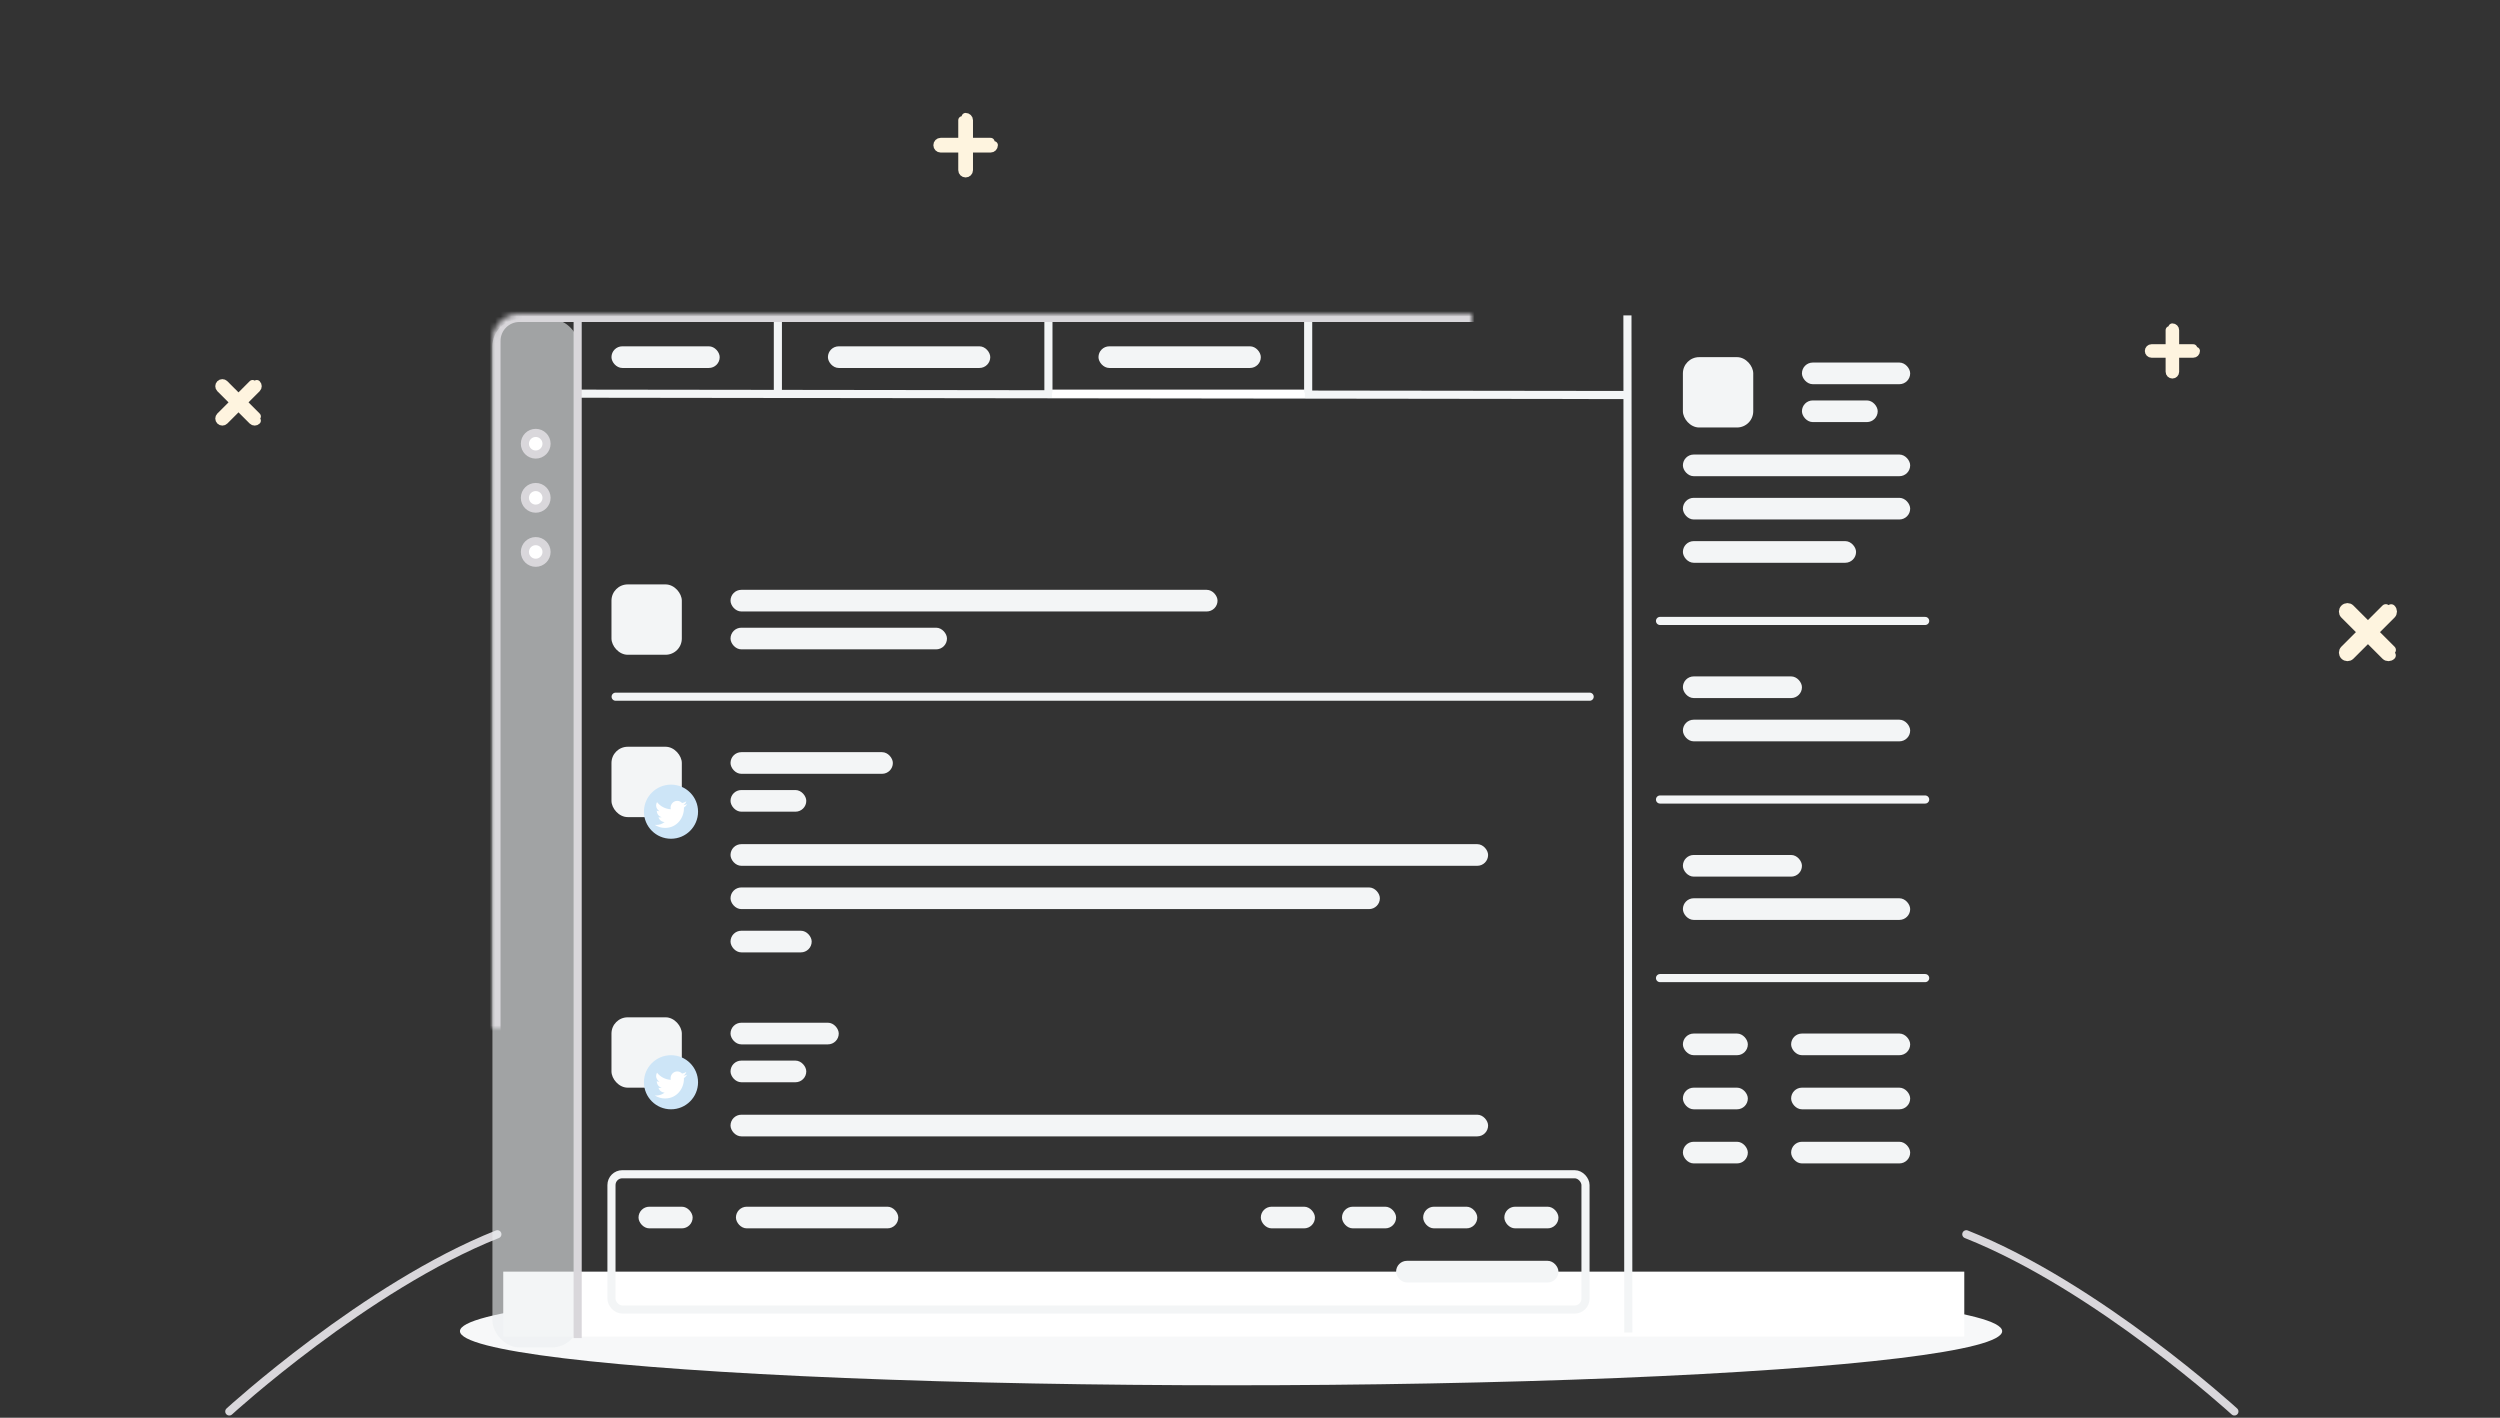 <?xml version="1.0" encoding="UTF-8"?>
<svg width="462px" height="262px" viewBox="0 0 462 262" version="1.1" xmlns="http://www.w3.org/2000/svg" xmlns:xlink="http://www.w3.org/1999/xlink">
    <rect x="0" y="0" width="462" height="262" fill="#333333" stroke="none"/>
    <!-- Generator: Sketch 41.2 (35397) - http://www.bohemiancoding.com/sketch -->
    <title>tweet empty state</title>
    <desc>Created with Sketch.</desc>
    <defs>
        <circle id="path-1" cx="5" cy="117" r="5"></circle>
        <mask id="mask-2" maskContentUnits="userSpaceOnUse" maskUnits="objectBoundingBox" x="0" y="0" width="10" height="10" fill="white">
            <use xlink:href="#path-1"></use>
        </mask>
        <circle id="path-3" cx="64" cy="136" r="2"></circle>
        <mask id="mask-4" maskContentUnits="userSpaceOnUse" maskUnits="objectBoundingBox" x="0" y="0" width="4" height="4" fill="white">
            <use xlink:href="#path-3"></use>
        </mask>
        <circle id="path-5" cx="82" cy="5" r="5"></circle>
        <mask id="mask-6" maskContentUnits="userSpaceOnUse" maskUnits="objectBoundingBox" x="0" y="0" width="10" height="10" fill="white">
            <use xlink:href="#path-5"></use>
        </mask>
        <circle id="path-7" cx="343.5" cy="8.5" r="2.5"></circle>
        <mask id="mask-8" maskContentUnits="userSpaceOnUse" maskUnits="objectBoundingBox" x="0" y="0" width="5" height="5" fill="white">
            <use xlink:href="#path-7"></use>
        </mask>
        <circle id="path-9" cx="459" cy="60" r="3"></circle>
        <mask id="mask-10" maskContentUnits="userSpaceOnUse" maskUnits="objectBoundingBox" x="0" y="0" width="6" height="6" fill="white">
            <use xlink:href="#path-9"></use>
        </mask>
        <circle id="path-11" cx="396" cy="149" r="4"></circle>
        <mask id="mask-12" maskContentUnits="userSpaceOnUse" maskUnits="objectBoundingBox" x="0" y="0" width="8" height="8" fill="white">
            <use xlink:href="#path-11"></use>
        </mask>
        <rect id="path-13" x="91" y="58" width="272" height="190" rx="5"></rect>
        <mask id="mask-14" maskContentUnits="userSpaceOnUse" maskUnits="objectBoundingBox" x="0" y="0" width="272" height="190" fill="white">
            <use xlink:href="#path-13"></use>
        </mask>
        <rect id="path-15" x="96" y="62" width="6" height="8" rx="2"></rect>
        <mask id="mask-16" maskContentUnits="userSpaceOnUse" maskUnits="objectBoundingBox" x="0" y="0" width="6" height="8" fill="white">
            <use xlink:href="#path-15"></use>
        </mask>
    </defs>
    <g id="Illustrations" stroke="none" stroke-width="1" fill="none" fill-rule="evenodd">
        <g id="Twitter" transform="translate(-114, -150)">
            <g id="tweet-empty-state" transform="translate(114, 150)">
                <g id="bg-thingy">
                    <g id="Group-2">
                        <use id="Oval-2" stroke="#FCE2D9" mask="url(#mask-2)" stroke-width="3" xlink:href="#path-1"></use>
                        <use id="Oval-3" stroke="#FCE2D9" mask="url(#mask-4)" stroke-width="3" xlink:href="#path-3"></use>
                        <use id="Oval-4" stroke="#FCE2D9" mask="url(#mask-6)" stroke-width="3" xlink:href="#path-5"></use>
                        <use id="Oval-5" stroke="#FCE2D9" mask="url(#mask-8)" stroke-width="3" xlink:href="#path-7"></use>
                        <use id="Oval-6" stroke="#FCE2D9" mask="url(#mask-10)" stroke-width="3" xlink:href="#path-9"></use>
                        <use id="Oval-7" stroke="#FCE2D9" mask="url(#mask-12)" stroke-width="3" xlink:href="#path-11"></use>
                        <g id="Group" transform="translate(397, 60)" stroke="#FEF4DF" stroke-width="1.5" stroke-linecap="round" stroke-linejoin="round">
                            <path d="M8.302,4.36 L0.612,4.36 C0.336,4.36 0.112,4.583 0.112,4.86 C0.112,5.136 0.336,5.36 0.612,5.36 L8.302,5.36 C8.578,5.36 8.802,5.136 8.802,4.86" id="Combined-Shape"></path>
                            <path d="M3.957,1.015 L3.957,8.704 C3.957,8.981 4.181,9.204 4.457,9.204 C4.733,9.204 4.957,8.981 4.957,8.704 L4.957,1.015 C4.957,0.739 4.733,0.515 4.457,0.515" id="Path-5"></path>
                        </g>
                        <g id="Group-Copy" transform="translate(437.854, 116.646) rotate(45) translate(-437.854, -116.646) translate(431.354, 110.146)" stroke="#FEF4DF" stroke-width="1.7" stroke-linecap="round" stroke-linejoin="round">
                            <path d="M11.821,6.081 L1.055,6.081 C0.669,6.081 0.355,6.404 0.355,6.803 C0.355,7.202 0.669,7.526 1.055,7.526 L11.821,7.526 C12.207,7.526 12.521,7.202 12.521,6.803" id="Combined-Shape"></path>
                            <path d="M5.716,1.421 L5.716,12.186 C5.716,12.573 6.039,12.886 6.438,12.886 C6.837,12.886 7.16,12.573 7.16,12.186 L7.16,1.421 C7.16,1.034 6.837,0.721 6.438,0.721" id="Path-5"></path>
                        </g>
                        <g id="Group-Copy-3" transform="translate(173, 21)" stroke="#FEF4DF" stroke-width="1.5" stroke-linecap="round" stroke-linejoin="round">
                            <path d="M10.061,5.22 L0.834,5.22 C0.502,5.22 0.234,5.494 0.234,5.831 C0.234,6.169 0.502,6.443 0.834,6.443 L10.061,6.443 C10.393,6.443 10.661,6.169 10.661,5.831" id="Combined-Shape"></path>
                            <path d="M4.836,1.218 L4.836,10.445 C4.836,10.777 5.11,11.045 5.447,11.045 C5.785,11.045 6.059,10.777 6.059,10.445 L6.059,1.218 C6.059,0.886 5.785,0.618 5.447,0.618" id="Path-5"></path>
                        </g>
                        <g id="Group-Copy-2" transform="translate(44, 74.5) rotate(45) translate(-44, -74.5) translate(39, 69)" stroke="#FEF4DF" stroke-width="1.5" stroke-linecap="round" stroke-linejoin="round">
                            <path d="M9.182,4.79 L0.723,4.79 C0.419,4.79 0.173,5.039 0.173,5.345 C0.173,5.652 0.419,5.901 0.723,5.901 L9.182,5.901 C9.485,5.901 9.732,5.652 9.732,5.345" id="Combined-Shape"></path>
                            <path d="M4.397,1.116 L4.397,9.575 C4.397,9.879 4.645,10.125 4.952,10.125 C5.259,10.125 5.508,9.879 5.508,9.575 L5.508,1.116 C5.508,0.812 5.259,0.566 4.952,0.566" id="Path-5"></path>
                        </g>
                    </g>
                    <g id="Group-3" transform="translate(42, 228)" stroke="#D9D7DB" stroke-width="1.5" stroke-linecap="round" stroke-linejoin="round">
                        <path d="M0.371,32.838 C0.371,32.838 25.633,9.728 49.916,0.091" id="Path-6"></path>
                        <path d="M321.371,32.838 C321.371,32.838 346.633,9.728 370.916,0.091" id="Path-6-Copy" transform="translate(346.144, 16.464) scale(-1, 1) translate(-346.144, -16.464) "></path>
                    </g>
                    <ellipse id="Oval-8" fill="#F7F8F9" cx="227.5" cy="246" rx="142.5" ry="10"></ellipse>
                    <rect id="Rectangle-4" fill="#FFFFFF" x="93" y="235" width="270" height="12"></rect>
                </g>
                <rect id="Rectangle-Copy" fill="#EBEEF0" opacity="0.6" x="91" y="59" width="16" height="190" rx="5"></rect>
                <path d="M300.75,58.291 L300.914,246.252" id="Path-2-Copy" stroke="#F3F5F6" stroke-width="1.5"></path>
                <path d="M106.77,72.75 L300.55,73" id="Path-3" stroke="#F3F5F6" stroke-width="1.5"></path>
                <path d="M194.417,72.75 L241.144,72.75" id="Path-3-Copy-3" stroke="#FFFFFF" stroke-width="1.5"></path>
                <path d="M143.75,58.962 L143.75,72.551" id="Path-7" stroke="#F3F5F6" stroke-width="1.5"></path>
                <path d="M193.75,58.962 L193.75,72.551" id="Path-7-Copy" stroke="#F3F5F6" stroke-width="1.5"></path>
                <path d="M241.75,58.962 L241.75,72.551" id="Path-7-Copy-2" stroke="#F3F5F6" stroke-width="1.5"></path>
                <use id="Rectangle" stroke="#D9D7DB" mask="url(#mask-14)" stroke-width="3" xlink:href="#path-13"></use>
                <path d="M106.75,58.752 L106.75,247.28" id="Path-2" stroke="#D9D7DB" stroke-width="1.5"></path>
                <g id="Group-4" transform="translate(306, 66)">
                    <rect id="Rectangle-3" fill="#F3F5F6" x="5" y="0" width="13" height="13" rx="3"></rect>
                    <rect id="Rectangle-5-Copy-4" fill="#F3F5F6" x="27" y="1" width="20" height="4" rx="2"></rect>
                    <rect id="Rectangle-5-Copy-5" fill="#F3F5F6" x="27" y="8" width="14" height="4" rx="2"></rect>
                    <rect id="Rectangle-5-Copy-9" fill="#F3F5F6" x="5" y="18" width="42" height="4" rx="2"></rect>
                    <rect id="Rectangle-5-Copy-10" fill="#F3F5F6" x="5" y="26" width="42" height="4" rx="2"></rect>
                    <rect id="Rectangle-5-Copy-11" fill="#F3F5F6" x="5" y="34" width="32" height="4" rx="2"></rect>
                    <path d="M0.77,48.75 L49.77,48.75" id="Path-3-Copy" stroke="#F3F5F6" stroke-width="1.5" stroke-linecap="round" stroke-linejoin="round"></path>
                    <rect id="Rectangle-5-Copy-13" fill="#F3F5F6" x="5" y="59" width="22" height="4" rx="2"></rect>
                    <rect id="Rectangle-5-Copy-12" fill="#F3F5F6" x="5" y="67" width="42" height="4" rx="2"></rect>
                    <path d="M0.77,81.75 L49.77,81.75" id="Path-3-Copy-4" stroke="#F3F5F6" stroke-width="1.5" stroke-linecap="round" stroke-linejoin="round"></path>
                    <rect id="Rectangle-5-Copy-15" fill="#F3F5F6" x="5" y="92" width="22" height="4" rx="2"></rect>
                    <rect id="Rectangle-5-Copy-14" fill="#F3F5F6" x="5" y="100" width="42" height="4" rx="2"></rect>
                    <path d="M0.77,114.75 L49.77,114.75" id="Path-3-Copy-5" stroke="#F3F5F6" stroke-width="1.5" stroke-linecap="round" stroke-linejoin="round"></path>
                    <rect id="Rectangle-5-Copy-16" fill="#F3F5F6" x="5" y="125" width="12" height="4" rx="2"></rect>
                    <rect id="Rectangle-5-Copy-17" fill="#F3F5F6" x="25" y="125" width="22" height="4" rx="2"></rect>
                    <rect id="Rectangle-5-Copy-19" fill="#F3F5F6" x="5" y="135" width="12" height="4" rx="2"></rect>
                    <rect id="Rectangle-5-Copy-18" fill="#F3F5F6" x="25" y="135" width="22" height="4" rx="2"></rect>
                    <rect id="Rectangle-5-Copy-21" fill="#F3F5F6" x="5" y="145" width="12" height="4" rx="2"></rect>
                    <rect id="Rectangle-5-Copy-20" fill="#F3F5F6" x="25" y="145" width="22" height="4" rx="2"></rect>
                </g>
                <g id="1" transform="translate(113, 108)">
                    <rect id="Rectangle-3-Copy" fill="#F3F5F6" x="0" y="0" width="13" height="13" rx="3"></rect>
                    <rect id="Rectangle-5-Copy-8" fill="#F3F5F6" x="22" y="1" width="90" height="4" rx="2"></rect>
                    <rect id="Rectangle-5-Copy-7" fill="#F3F5F6" x="22" y="8" width="40" height="4" rx="2"></rect>
                    <path d="M0.77,20.75 L180.77,20.75" id="Path-3-Copy" stroke="#F3F5F6" stroke-width="1.5" stroke-linecap="round" stroke-linejoin="round"></path>
                </g>
                <g id="2" transform="translate(113, 138)">
                    <rect id="Rectangle-3-Copy" fill="#F3F5F6" x="0" y="0" width="13" height="13" rx="3"></rect>
                    <circle id="Oval-9" fill="#CDE5F7" cx="11" cy="12" r="5"></circle>
                    <path d="M14,10.592 C13.779,10.692 13.542,10.76 13.293,10.791 C13.547,10.634 13.742,10.388 13.835,10.092 C13.596,10.237 13.333,10.343 13.052,10.399 C12.828,10.153 12.507,10 12.154,10 C11.474,10 10.922,10.566 10.922,11.262 C10.922,11.362 10.933,11.458 10.954,11.55 C9.931,11.498 9.023,10.995 8.416,10.231 C8.31,10.418 8.249,10.634 8.249,10.866 C8.249,11.304 8.534,11.69 8.864,11.916 C8.662,11.91 8.373,11.853 8.373,11.758 L8.373,11.774 C8.373,12.386 8.731,12.896 9.294,13.012 C9.191,13.041 9.048,13.056 8.936,13.056 C8.857,13.056 8.763,13.048 8.688,13.033 C8.844,13.535 9.291,13.9 9.829,13.91 C9.408,14.248 8.873,14.45 8.296,14.45 C8.197,14.45 8.096,14.444 8,14.433 C8.545,14.79 9.191,15 9.886,15 C12.152,15 13.39,13.077 13.39,11.409 C13.39,11.354 13.388,11.299 13.386,11.245 C13.626,11.067 13.835,10.845 14,10.592" id="icon-twitter-copy" fill="#FFFFFF"></path>
                    <rect id="Rectangle-5-Copy-8" fill="#F3F5F6" x="22" y="1" width="30" height="4" rx="2"></rect>
                    <rect id="Rectangle-5-Copy-7" fill="#F3F5F6" x="22" y="8" width="14" height="4" rx="2"></rect>
                    <rect id="Rectangle-5-Copy-31" fill="#F3F5F6" x="22" y="18" width="140" height="4" rx="2"></rect>
                    <rect id="Rectangle-5-Copy-32" fill="#F3F5F6" x="22" y="26" width="120" height="4" rx="2"></rect>
                    <rect id="Rectangle-5-Copy-34" fill="#F3F5F6" x="22" y="34" width="15" height="4" rx="2"></rect>
                </g>
                <g id="3" transform="translate(113, 188)">
                    <rect id="Rectangle-3-Copy" fill="#F3F5F6" x="0" y="0" width="13" height="13" rx="3"></rect>
                    <circle id="Oval-9-Copy" fill="#CDE5F7" cx="11" cy="12" r="5"></circle>
                    <path d="M14,10.592 C13.779,10.692 13.542,10.76 13.293,10.791 C13.547,10.634 13.742,10.388 13.835,10.092 C13.596,10.237 13.333,10.343 13.052,10.399 C12.828,10.153 12.507,10 12.154,10 C11.474,10 10.922,10.566 10.922,11.262 C10.922,11.362 10.933,11.458 10.954,11.55 C9.931,11.498 9.023,10.995 8.416,10.231 C8.31,10.418 8.249,10.634 8.249,10.866 C8.249,11.304 8.534,11.69 8.864,11.916 C8.662,11.91 8.373,11.853 8.373,11.758 L8.373,11.774 C8.373,12.386 8.731,12.896 9.294,13.012 C9.191,13.041 9.048,13.056 8.936,13.056 C8.857,13.056 8.763,13.048 8.688,13.033 C8.844,13.535 9.291,13.9 9.829,13.91 C9.408,14.248 8.873,14.45 8.296,14.45 C8.197,14.45 8.096,14.444 8,14.433 C8.545,14.79 9.191,15 9.886,15 C12.152,15 13.39,13.077 13.39,11.409 C13.39,11.354 13.388,11.299 13.386,11.245 C13.626,11.067 13.835,10.845 14,10.592" id="icon-twitter-copy" fill="#FFFFFF"></path>
                    <rect id="Rectangle-5-Copy-8" fill="#F3F5F6" x="22" y="1" width="20" height="4" rx="2"></rect>
                    <rect id="Rectangle-5-Copy-7" fill="#F3F5F6" x="22" y="8" width="14" height="4" rx="2"></rect>
                    <rect id="Rectangle-5-Copy-31" fill="#F3F5F6" x="22" y="18" width="140" height="4" rx="2"></rect>
                </g>
                <rect id="Rectangle-5-Copy-36" fill="#F3F5F6" x="113" y="64" width="20" height="4" rx="2"></rect>
                <rect id="Rectangle-5-Copy-37" fill="#F3F5F6" x="153" y="64" width="30" height="4" rx="2"></rect>
                <rect id="Rectangle-5-Copy-38" fill="#F3F5F6" x="203" y="64" width="30" height="4" rx="2"></rect>
                <circle id="Oval-Copy-2" stroke="#D9D7DB" stroke-width="1.5" fill="#FFFFFF" cx="99" cy="102" r="2"></circle>
                <circle id="Oval-Copy" stroke="#D9D7DB" stroke-width="1.5" fill="#FFFFFF" cx="99" cy="92" r="2"></circle>
                <circle id="Oval" stroke="#D9D7DB" stroke-width="1.5" fill="#FFFFFF" cx="99" cy="82" r="2"></circle>
                <use id="Rectangle-2" stroke="#D9D7DB" mask="url(#mask-16)" stroke-width="3" fill="#FFFFFF" xlink:href="#path-15"></use>
                <g id="reply" transform="translate(113, 217)">
                    <rect id="Rectangle-6-Copy" stroke="#F3F5F6" stroke-width="1.5" x="0" y="0" width="180" height="25" rx="2"></rect>
                    <rect id="Rectangle-5-Copy-6" fill="#F3F5F6" x="5" y="6" width="10" height="4" rx="2"></rect>
                    <rect id="Rectangle-5-Copy-22" fill="#F3F5F6" x="23" y="6" width="30" height="4" rx="2"></rect>
                    <rect id="Rectangle-5-Copy-23" fill="#F3F5F6" x="120" y="6" width="10" height="4" rx="2"></rect>
                    <rect id="Rectangle-5-Copy-24" fill="#F3F5F6" x="135" y="6" width="10" height="4" rx="2"></rect>
                    <rect id="Rectangle-5-Copy-25" fill="#F3F5F6" x="150" y="6" width="10" height="4" rx="2"></rect>
                    <rect id="Rectangle-5-Copy-26" fill="#F3F5F6" x="165" y="6" width="10" height="4" rx="2"></rect>
                    <rect id="Rectangle-5-Copy-27" fill="#F3F5F6" x="145" y="16" width="30" height="4" rx="2"></rect>
                </g>
            </g>
        </g>
    </g>
</svg>